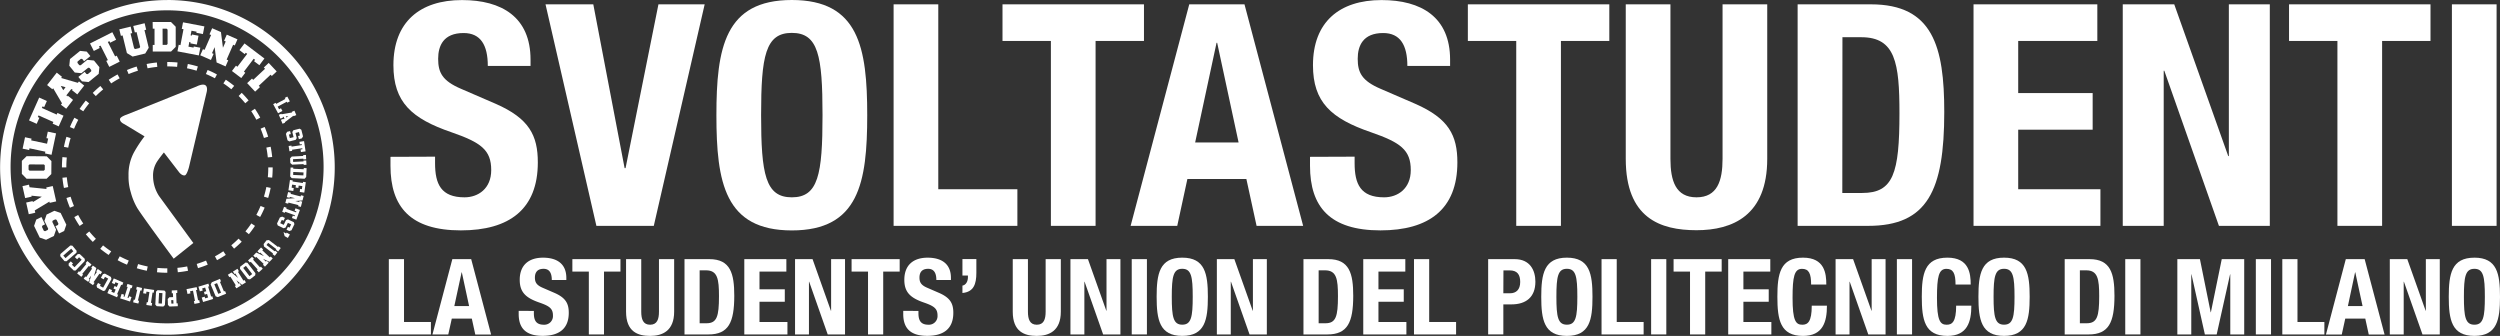 <svg xmlns="http://www.w3.org/2000/svg" viewBox="0 0 1193.46 160.36"><rect x="0" y="0" width="1193.46" height="160.36" fill="#333333" stroke="none"/><defs><style>.cls-1{fill:#fff;}</style></defs><title>Risorsa 1gift card </title><g id="Livello_2" data-name="Livello 2"><g id="Livello_1-2" data-name="Livello 1"><path class="cls-1" d="M79.87,4.93a74.71,74.71,0,1,1-29.18,5.89A74.77,74.77,0,0,1,79.87,4.93m0-4.91A79.88,79.88,0,1,0,111,153.49,79.82,79.82,0,0,0,136.34,23.42,79.59,79.59,0,0,0,79.87,0"/><path class="cls-1" d="M60.51,54.71,93.87,41.28s2.81-1.49,4.18-.59.53,3.62.53,3.62L90.22,79.74s-1,3.93-2.07,4c-1.52.14-2.77-1.67-2.77-1.67l-7.14-9.29S76.42,75,75.07,77a12.18,12.18,0,0,0-2,7.2,17.54,17.54,0,0,0,2.82,9.32C77.81,96.15,92.3,116,92.3,116l-9.39,7.49s-15-20.24-17.47-24.33a30.42,30.42,0,0,1-3-7.35,25.23,25.23,0,0,1-1.08-7.88,22.36,22.36,0,0,1,2.58-11.16A60.76,60.76,0,0,1,69,65.09l-9.79-5.9s-2-.87-1.92-2.3c0-1.16,3.22-2.18,3.22-2.18"/><path class="cls-1" d="M79.89,130.21c-1.68,0-3.33-.08-4.94-.24l.2-2.09c1.55.15,3.14.23,4.72.23l0,1.81v.29Zm5-.24-.21-2.1a45.89,45.89,0,0,0,4.68-.69l.41,2.07c-1.6.32-3.25.56-4.88.72m-14.79-.72a49.27,49.27,0,0,1-4.79-1.19l.61-2c1.51.46,3.05.84,4.59,1.15ZM94.52,128l-.61-2c1.5-.46,3-1,4.45-1.6l.81,1.94c-1.52.64-3.09,1.19-4.65,1.67m-33.9-1.65-.33-.14c-1.4-.59-2.79-1.25-4.13-2l1-1.85c1.28.68,2.61,1.32,4,1.89l.31.13Zm43-2.13-1-1.85c1.38-.75,2.75-1.57,4-2.44l1.17,1.75c-1.36.91-2.78,1.76-4.23,2.54m-51.7-2.52c-1.37-.91-2.7-1.9-4-2.94l1.34-1.63A47.1,47.1,0,0,0,53.09,120Zm59.89-3-1.34-1.62c1.21-1,2.38-2.06,3.48-3.16l1.51,1.46,0,0c-1.16,1.16-2.38,2.27-3.63,3.3M44.3,115.48h0c-1.17-1.16-2.28-2.39-3.32-3.64l1.63-1.34c1,1.21,2.06,2.38,3.17,3.5Zm74.49-3.69-1.63-1.34a45.39,45.39,0,0,0,2.82-3.79l1.75,1.16a47.9,47.9,0,0,1-2.94,4M38,107.87a46.58,46.58,0,0,1-2.54-4.24l1.85-1c.74,1.39,1.56,2.76,2.43,4.06Zm86.22-4.28-1.85-1c.68-1.27,1.31-2.6,1.88-3.93l.14-.35,1.95.8-.16.37c-.59,1.39-1.25,2.77-2,4.1M33.39,99.17a46,46,0,0,1-1.67-4.65l2-.61a47.19,47.19,0,0,0,1.6,4.45ZM128,94.48l-2-.61a46.66,46.66,0,0,0,1.15-4.59l2.06.41c-.31,1.6-.72,3.21-1.19,4.79M30.52,89.73c-.32-1.6-.56-3.25-.72-4.88l2.09-.21c.16,1.57.39,3.15.69,4.68Zm99.42-4.93-2.09-.2c.15-1.55.22-3.13.22-4.69l1.82,0h.28a47.13,47.13,0,0,1-.23,4.92M29.57,79.91h0c0-1.65.08-3.3.23-4.92l2.09.2c-.15,1.55-.22,3.14-.22,4.72Zm98.27-4.77a46.3,46.3,0,0,0-.69-4.68l2.06-.41c.32,1.61.57,3.26.73,4.89ZM32.58,70.51l-2.06-.41a49.27,49.27,0,0,1,1.19-4.79l2,.61c-.45,1.51-.84,3-1.14,4.59M126,65.87c-.45-1.49-1-3-1.59-4.45l1.94-.81c.63,1.53,1.19,3.09,1.67,4.65Zm-90.68-4.4-1.94-.81.14-.34c.59-1.4,1.25-2.79,2-4.12l1.85,1c-.68,1.27-1.32,2.6-1.89,4Zm87.06-4.32c-.74-1.38-1.56-2.75-2.44-4.06l1.75-1.17c.92,1.37,1.77,2.79,2.55,4.23Zm-82.6-4L38,52c.91-1.36,1.9-2.69,2.94-4l1.63,1.34a47.1,47.1,0,0,0-2.82,3.79m77.34-3.83c-1-1.2-2.05-2.37-3.16-3.48l1.46-1.51,0,0c1.15,1.16,2.26,2.38,3.29,3.63ZM45.74,45.87l-1.45-1.52,0,0c1.15-1.15,2.38-2.27,3.63-3.3l1.34,1.62c-1.2,1-2.38,2.06-3.49,3.17Zm64.69-3.25a45.55,45.55,0,0,0-3.8-2.82l1.17-1.75c1.36.91,2.7,1.9,4,2.94Zm-57.36-2.8L51.9,38.08c1.37-.91,2.79-1.77,4.23-2.55l1,1.86c-1.39.74-2.75,1.56-4.06,2.43m49.51-2.45c-1.28-.69-2.61-1.32-3.94-1.89l-.34-.14.81-1.94.34.15c1.4.59,2.79,1.24,4.12,2Zm-41.18-2-.8-1.94c1.51-.63,3.08-1.19,4.64-1.67l.61,2c-1.5.46-3,1-4.45,1.6m32.45-1.61c-1.51-.45-3-.84-4.59-1.15l.4-2.06c1.61.32,3.22.72,4.79,1.19ZM70.44,32.61,70,30.55c1.61-.32,3.25-.56,4.89-.72l.2,2.1c-1.57.15-3.14.38-4.68.68m14.14-.69c-1.55-.15-3.13-.22-4.71-.22l0-2.1h0c1.65,0,3.3.07,4.91.23Z"/><polygon class="cls-1" points="24.96 105.91 26.77 109.65 25.73 112.65 21.99 114.47 18.97 113.43 16.26 107.84 17.31 104.82 19.8 103.61 21.49 107.1 20.24 107.71 20.02 108.31 20.93 110.17 21.53 110.38 22.8 109.76 23 109.16 21.2 105.44 22.25 102.42 25.94 100.63 28.95 101.67 31.67 107.27 30.62 110.28 28.19 111.46 26.49 107.97 27.68 107.4 27.89 106.79 26.99 104.93 26.4 104.72 25.18 105.31 24.96 105.91"/><polygon class="cls-1" points="15.01 93.41 15.11 93.86 12 94.55 10.72 88.85 13.83 88.15 14.11 89.39 22.23 90.22 22.07 89.51 25.18 88.81 26.83 96.14 23.72 96.84 23.58 96.24 16.59 100.45 16.84 101.56 13.73 102.26 12.49 96.7 15.59 96 15.7 96.47 19.95 93.9 15.01 93.41"/><path class="cls-1" d="M12.68,85.32,10.43,83l0-6.21,2.29-2.24,9.59.07,2.24,2.27-.05,6.21-2.26,2.24Zm1.42-6.84-.46.44V81l.45.46,6.85,0,.44-.45,0-2.07L21,78.53Z"/><polygon class="cls-1" points="14.89 67.01 22.46 68.61 22.99 66.13 22.16 65.95 22.82 62.85 26.76 63.68 24.6 73.9 21.48 73.24 21.66 72.41 14.08 70.8 13.91 71.63 10.79 70.97 11.95 65.52 15.06 66.18 14.89 67.01"/><polygon class="cls-1" points="22.38 48.22 21.09 51.11 20.33 50.77 19.98 51.54 27.06 54.7 27.4 53.92 30.31 55.22 28.03 60.33 25.12 59.03 25.48 58.24 18.4 55.09 18.05 55.88 18.81 56.22 17.52 59.11 13.85 57.48 18.71 46.58 22.38 48.22"/><path class="cls-1" d="M27.09,34.68l2.52,2-.44.56,8,2.3.52-.68,2.51,2L36.9,45.07l-2.52-2,.29-.36L34,42.53l-2.29,2.95.36.56.28-.36,2.52,2L31.6,51.91,29.08,50l.52-.68-4.22-7.19-.38.48-2.51-2Zm3.11,8.38,1.1-1.42L29,41Z"/><polygon class="cls-1" points="42.09 32.33 38.86 34.95 35.69 34.62 33.08 31.38 33.4 28.2 38.23 24.29 41.41 24.63 43.15 26.78 40.13 29.23 39.26 28.14 38.63 28.07 37.03 29.37 36.96 30.01 37.84 31.11 38.48 31.16 41.69 28.56 44.87 28.9 47.45 32.09 47.12 35.26 42.28 39.17 39.12 38.84 37.41 36.73 40.42 34.29 41.26 35.32 41.9 35.38 43.5 34.08 43.57 33.47 42.72 32.41 42.09 32.33"/><polygon class="cls-1" points="55.43 18.96 52.6 20.39 52.23 19.65 51.47 20.03 54.96 26.94 55.72 26.56 57.15 29.41 52.16 31.93 50.73 29.08 51.5 28.69 48.01 21.78 47.24 22.17 47.61 22.91 44.78 24.33 42.97 20.75 53.63 15.38 55.43 18.96"/><polygon class="cls-1" points="71 22.81 69.34 25.54 63.3 27 60.58 25.34 58.53 16.91 57.71 17.11 56.96 14.01 62.38 12.7 63.13 15.8 62.31 16 64.03 23.09 64.57 23.41 66.58 22.93 66.91 22.4 65.19 15.3 64.37 15.49 63.62 12.4 69.04 11.09 69.78 14.18 68.96 14.38 71 22.81"/><path class="cls-1" d="M72.87,10.51l8.75,0,2.26,2.26,0,9.6L81.66,24.6l-8.74,0V21.44h.85l0-7.74h-.85Zm4.77,10.91h1.93L80,21l0-6.85-.46-.46H77.61Z"/><polygon class="cls-1" points="89.96 22.27 92.39 22.73 92.49 22.19 95.62 22.78 94.92 26.46 84.72 24.51 85.31 21.38 86.15 21.54 87.6 13.94 86.77 13.78 87.37 10.65 97.57 12.6 96.87 16.26 93.74 15.66 93.84 15.13 91.41 14.66 90.99 16.89 91.55 17 91.66 16.47 94.77 17.06 93.96 21.28 90.85 20.68 90.96 20.13 90.39 20.02 89.96 22.27"/><polygon class="cls-1" points="103.4 29.82 102.47 22.51 101.21 25.38 101.98 25.72 100.7 28.63 95.6 26.39 96.88 23.47 97.66 23.81 100.77 16.72 100 16.38 101.28 13.47 105.48 15.32 106.43 22.8 107.75 19.8 106.98 19.45 108.26 16.54 113.36 18.78 112.08 21.7 111.3 21.36 108.19 28.44 108.96 28.79 107.68 31.7 103.4 29.82"/><polygon class="cls-1" points="123.81 31.13 121.28 29.22 121.78 28.56 121.11 28.04 116.43 34.22 117.1 34.73 115.17 37.27 110.72 33.89 112.65 31.35 113.33 31.87 118.01 25.7 117.32 25.18 116.82 25.84 114.3 23.92 116.72 20.73 126.23 27.93 123.81 31.13"/><polygon class="cls-1" points="121.79 43.75 117.98 39.69 120.3 37.51 120.88 38.13 126.53 32.83 125.95 32.21 128.27 30.03 132.09 34.1 129.76 36.28 129.18 35.66 123.53 40.96 124.11 41.57 121.79 43.75"/><polygon class="cls-1" points="132.56 50.91 133.24 52.17 134.13 51.68 134.82 52.96 132.75 54.07 130.41 49.72 131.58 49.09 131.85 49.59 136.22 47.23 135.96 46.74 137.15 46.1 138.37 48.38 137.16 49.03 136.91 48.56 132.56 50.91"/><path class="cls-1" d="M133.89,56.66l-.78-1.86,1.21-.5.11.25,5-.86-.13-.31,1.26-.54.89,2.1-1.25.52-.1-.24L136,58.31l.11.25-1.23.52-.78-1.86,1.23-.52.13.3.34-.26-.42-1-.42.06.13.32Zm2.78-.55,1-.72-1.21.17Z"/><polygon class="cls-1" points="138.47 62.58 138.84 64.02 137.94 64.24 138.36 65.93 140.15 65.48 139.54 63.05 140.04 62.18 143.04 61.43 143.86 61.95 144.66 65.11 144.09 66.06 142.67 66.42 142.29 64.93 143.15 64.71 142.73 63.05 141.06 63.47 141.67 65.91 141.16 66.76 138.13 67.52 137.26 66.99 136.49 63.92 137.08 62.92 138.47 62.58"/><polygon class="cls-1" points="138.17 72.21 137.79 69.69 139.12 69.5 139.19 69.99 144.09 69.26 144.02 68.78 143.11 68.92 142.93 67.7 145.15 67.37 145.88 72.26 143.66 72.59 143.47 71.37 144.38 71.24 144.31 70.76 139.41 71.49 139.49 72.01 138.17 72.21"/><polygon class="cls-1" points="138.6 77.83 138.49 75.59 139.28 74.73 144.76 74.45 144.74 74.04 146.06 73.97 146.16 76.02 144.83 76.09 144.81 75.74 139.88 76 139.94 77.3 144.88 77.05 144.86 76.67 146.19 76.61 146.3 78.66 144.97 78.73 144.95 78.33 139.48 78.61 138.6 77.83"/><path class="cls-1" d="M138.52,84.18l.2-4.21L140,80l0,.56,5,.23,0-.57,1.37.07-.2,4.23-.78.81-6.14-.28Zm6.31-.45.07-1.41L140,82.09l-.06,1.42Z"/><polygon class="cls-1" points="137.69 90.84 138.42 85.92 139.74 86.11 139.66 86.65 144.57 87.37 144.66 86.8 145.99 87 145.26 91.96 143.08 91.64 143.29 90.19 144.12 90.31 144.33 88.85 142.59 88.59 142.42 89.73 141.09 89.53 141.26 88.4 139.44 88.13 139.22 89.61 140.23 89.76 140.01 91.19 137.69 90.84"/><polygon class="cls-1" points="136.92 94.11 137.54 91.67 138.88 92.02 138.74 92.57 143.53 93.78 143.67 93.21 144.97 93.54 144.42 95.69 140.98 95.96 142.88 96.44 143.01 95.92 144.28 96.24 143.63 98.77 142.34 98.44 142.47 97.92 137.69 96.71 137.56 97.23 136.22 96.89 136.72 94.89 140.82 94.62 138.36 94 138.25 94.44 136.92 94.11"/><polygon class="cls-1" points="134.72 101.13 135.6 98.74 136.85 99.2 136.68 99.67 141.33 101.37 141.5 100.92 140.63 100.6 141.06 99.44 143.17 100.22 141.47 104.86 139.36 104.09 139.78 102.93 140.64 103.25 140.81 102.79 136.16 101.09 135.98 101.59 134.72 101.13"/><polygon class="cls-1" points="136.02 104.04 135.37 105.38 134.53 104.97 133.78 106.54 135.44 107.34 136.53 105.08 137.48 104.74 140.26 106.08 140.56 107 139.15 109.93 138.11 110.3 136.78 109.67 137.45 108.29 138.24 108.67 138.99 107.12 137.43 106.38 136.34 108.64 135.41 108.97 132.59 107.62 132.26 106.65 133.63 103.8 134.72 103.41 136.02 104.04"/><polygon class="cls-1" points="136.84 111.04 138.38 111.93 137.42 113.6 135.89 112.72 135.35 110.77 136.59 111.47 136.84 111.04"/><polygon class="cls-1" points="125.86 116.5 127.23 114.72 128.38 114.59 132.74 117.93 132.99 117.6 134.03 118.41 132.78 120.04 131.72 119.22 131.94 118.94 128.02 115.93 127.22 116.97 131.14 119.98 131.36 119.69 132.42 120.5 131.17 122.13 130.11 121.31 130.35 121 126.02 117.66 125.86 116.5"/><polygon class="cls-1" points="122.89 119.96 124.61 118.14 125.61 119.08 125.22 119.5 128.82 122.88 129.22 122.45 130.19 123.37 128.67 124.98 125.53 123.55 126.96 124.89 127.33 124.5 128.28 125.4 126.49 127.3 125.52 126.38 125.89 125.99 122.3 122.61 121.93 123 120.92 122.05 122.33 120.55 126.05 122.3 124.2 120.56 123.88 120.9 122.89 119.96"/><polygon class="cls-1" points="119.29 125.32 118.4 124.33 120.32 122.59 121.22 123.58 120.8 123.95 124.13 127.64 124.53 127.27 125.44 128.28 123.52 130.01 122.6 128.99 123 128.63 120.92 126.32 119.69 124.96 119.29 125.32"/><path class="cls-1" d="M117.25,125.32l.86.12,3.84,5-.12,1-2.49,1.92-1-.12-3.8-4.93.12-1Zm1.86,6.5,1.28-1-3-3.92-1.28,1Z"/><polygon class="cls-1" points="111.21 129.64 113.34 128.31 114.07 129.49 113.59 129.78 116.2 133.97 116.7 133.66 117.41 134.79 115.53 135.97 112.86 133.78 113.89 135.44 114.35 135.16 115.05 136.27 112.83 137.65 112.12 136.52 112.58 136.23 109.97 132.05 109.51 132.34 108.78 131.16 110.53 130.07 113.67 132.71 112.33 130.55 111.93 130.8 111.21 129.64"/><path class="cls-1" d="M101.11,134.75l3.89-1.63.52,1.22-.53.22,1.92,4.58.52-.22.53,1.27L104,141.83l-1.06-.36-2.37-5.68Zm3.1,5.52,1.31-.55-1.9-4.56-1.31.54Z"/><polygon class="cls-1" points="94.72 136.85 99.49 135.4 99.88 136.68 99.36 136.84 100.8 141.59 101.35 141.42 101.74 142.72 96.94 144.17 96.3 142.06 97.7 141.63 97.94 142.43 99.36 142 98.85 140.32 97.75 140.65 97.36 139.36 98.46 139.03 97.93 137.27 96.5 137.71 96.79 138.68 95.4 139.09 94.72 136.85"/><polygon class="cls-1" points="92.13 138.78 90.72 139.06 90.92 140.05 89.5 140.33 89.04 138.02 93.89 137.07 94.15 138.38 93.59 138.49 94.56 143.36 95.1 143.25 95.36 144.58 92.83 145.08 92.56 143.73 93.08 143.63 92.13 138.78"/><path class="cls-1" d="M82,138.65l2.63-.11,0,1.34-.53,0,.19,4.92.55,0,.05,1.38-3.94.15-.77-.72-.11-2.87.74-.83,1.81-.07L82.55,140,82,140Zm-.19,6.3,1,0-.07-1.68-1,0Z"/><path class="cls-1" d="M78.49,138.71l.58.65-.34,6.28-.77.7-3.14-.17-.68-.75.35-6.22.73-.67Zm-2.83,6.13,1.62.09.27-5-1.61-.08Z"/><polygon class="cls-1" points="71.33 139.43 69.92 139.22 69.77 140.22 68.34 140 68.69 137.68 73.58 138.42 73.38 139.74 72.81 139.65 72.07 144.56 72.62 144.64 72.42 145.98 69.86 145.59 70.07 144.24 70.59 144.31 71.33 139.43"/><polygon class="cls-1" points="64.99 138.18 65.3 136.88 67.83 137.47 67.52 138.78 66.98 138.65 65.84 143.48 66.38 143.6 66.06 144.92 63.55 144.33 63.86 142.99 64.39 143.12 65.1 140.09 65.52 138.31 64.99 138.18"/><polygon class="cls-1" points="60.84 135.55 63.27 136.33 62.86 137.6 62.38 137.45 60.87 142.16 61.33 142.31 61.61 141.44 62.78 141.82 62.09 143.95 57.38 142.44 58.07 140.3 59.24 140.68 58.96 141.56 59.42 141.7 60.94 136.99 60.43 136.82 60.84 135.55"/><polygon class="cls-1" points="54.32 132.91 58.88 134.9 58.35 136.13 57.86 135.91 55.88 140.46 56.41 140.69 55.87 141.93 51.26 139.93 52.15 137.91 53.49 138.49 53.16 139.25 54.51 139.84 55.22 138.23 54.17 137.77 54.7 136.54 55.75 137 56.49 135.31 55.11 134.72 54.71 135.64 53.38 135.07 54.32 132.91"/><polygon class="cls-1" points="49.47 133.34 48.16 132.62 49.13 130.88 50.07 130.61 52.94 132.2 53.22 133.19 50.15 138.71 49.3 138.93 46.35 137.3 46.08 136.36 46.8 135.07 48.09 135.8 47.72 136.48 49.23 137.32 51.63 133 50.13 132.17 49.47 133.34"/><polygon class="cls-1" points="46.67 128.41 48.73 129.84 47.94 130.98 47.48 130.65 44.66 134.71 45.15 135.04 44.38 136.14 42.56 134.88 43.52 131.56 42.4 133.17 42.84 133.48 42.1 134.56 39.95 133.06 40.71 131.97 41.15 132.27 43.96 128.22 43.52 127.91 44.31 126.78 46 127.95 44.82 131.88 46.27 129.79 45.89 129.53 46.67 128.41"/><polygon class="cls-1" points="40.83 125.65 41.68 124.61 43.69 126.26 42.84 127.29 42.41 126.94 39.25 130.77 39.68 131.12 38.82 132.16 36.82 130.52 37.69 129.46 38.11 129.81 40.08 127.41 41.25 125.99 40.83 125.65"/><polygon class="cls-1" points="36.81 123.78 35.74 122.74 37.11 121.31 38.09 121.29 40.46 123.56 40.48 124.58 36.1 129.14 35.22 129.14 32.79 126.81 32.76 125.83 33.79 124.77 34.86 125.8 34.32 126.37 35.57 127.57 38.99 124 37.75 122.81 36.81 123.78"/><path class="cls-1" d="M36.59,119.74l-.06.87-4.77,4.11-1-.07-2-2.38.07-1,4.72-4.07,1,.07ZM30.21,122l1.06,1.23L35,119.94,34,118.72Z"/><path class="cls-1" d="M207.69,74.79V77.9c0,9.93,2.82,16.3,14.07,16.3,6.52,0,12.74-4.15,12.74-13,0-9.62-4.89-13.18-19-18.07-19-6.51-27.69-14.36-27.69-32,0-20.58,12.59-31.1,32.73-31.1,19,0,32.73,8.15,32.73,28.44v3H232.87c0-9.93-3.41-15.7-11.55-15.7-9.63,0-12.15,6.07-12.15,12.29,0,6.52,1.93,10.52,11,14.37l16.44,7.11c16,7,20.14,15.1,20.14,28,0,22.36-13.62,32.44-36.72,32.44-24.15,0-33.62-11.26-33.62-30.81v-4.3Z"/><polygon class="cls-1" points="283.23 2.07 298.18 80.27 298.63 80.27 314.33 2.07 336.4 2.07 312.11 107.82 284.71 107.82 260.42 2.07 283.23 2.07"/><path class="cls-1" d="M378,0c32,0,36,22.81,36,55s-4,55-36,55S342,87.08,342,55,346,0,378,0m0,94.2c12.59,0,14.66-10.82,14.66-39.25S390.6,15.7,378,15.7s-14.66,11-14.66,39.25S365.42,94.2,378,94.2"/><polygon class="cls-1" points="426.59 107.82 426.59 2.07 447.92 2.07 447.92 90.34 485.68 90.34 485.68 107.82 426.59 107.82"/><polygon class="cls-1" points="546.11 2.07 546.11 19.55 523.01 19.55 523.01 107.82 501.68 107.82 501.68 19.55 478.58 19.55 478.58 2.07 546.11 2.07"/><path class="cls-1" d="M567.73,2.07H594.1l28,105.75H599.87L595,85.46H566.84L562,107.82H539.74ZM570.55,68h20.73L581.06,20.44h-.3Z"/><path class="cls-1" d="M646.67,74.79V77.9c0,9.93,2.81,16.3,14.07,16.3,6.52,0,12.74-4.15,12.74-13,0-9.62-4.89-13.18-19-18.07-19-6.51-27.69-14.36-27.69-32,0-20.58,12.59-31.1,32.73-31.1,19,0,32.73,8.15,32.73,28.44v3H671.85c0-9.93-3.41-15.7-11.55-15.7-9.63,0-12.15,6.07-12.15,12.29,0,6.52,1.93,10.52,11,14.37l16.44,7.11c16,7,20.14,15.1,20.14,28,0,22.36-13.62,32.44-36.73,32.44-24.14,0-33.62-11.26-33.62-30.81v-4.3Z"/><polygon class="cls-1" points="768.26 2.07 768.26 19.55 745.16 19.55 745.16 107.82 723.83 107.82 723.83 19.55 700.73 19.55 700.73 2.07 768.26 2.07"/><path class="cls-1" d="M797.44,2.07V75.83c0,10.52,2.52,18.37,12.44,18.37s12.44-7.85,12.44-18.37V2.07h21.33V75.83c0,27-16.44,34.07-33.77,34.07s-33.77-5.78-33.77-34.07V2.07Z"/><path class="cls-1" d="M858.16,2.07h35c29.63,0,35,20.29,35,51.39,0,37.48-8,54.36-36.29,54.36H858.16Zm21.33,90.05H889c14.81,0,17.77-9.33,17.77-38.06,0-24-1.93-36.29-18.22-36.29h-9Z"/><polygon class="cls-1" points="1001.23 2.07 1001.23 19.55 963.46 19.55 963.46 44.43 999 44.43 999 61.91 963.46 61.91 963.46 90.34 1002.71 90.34 1002.71 107.82 942.13 107.82 942.13 2.07 1001.23 2.07"/><polygon class="cls-1" points="1037.95 2.07 1063.72 74.5 1064.02 74.5 1064.02 2.07 1083.57 2.07 1083.57 107.82 1059.28 107.82 1033.21 33.77 1032.92 33.77 1032.92 107.82 1013.37 107.82 1013.37 2.07 1037.95 2.07"/><polygon class="cls-1" points="1160.28 2.07 1160.28 19.55 1137.18 19.55 1137.18 107.82 1115.85 107.82 1115.85 19.55 1092.75 19.55 1092.75 2.07 1160.28 2.07"/><rect class="cls-1" x="1170.5" y="2.07" width="21.33" height="105.75"/><polygon class="cls-1" points="185.62 159.66 185.62 123.71 192.87 123.71 192.87 153.71 205.71 153.71 205.71 159.66 185.62 159.66"/><path class="cls-1" d="M215.94,123.71h9l9.51,36h-7.55l-1.66-7.61h-9.56L214,159.66h-7.55Zm.95,22.4h7.05L220.47,130h-.1Z"/><path class="cls-1" d="M254.86,148.43v1.06c0,3.37,1,5.53,4.78,5.53a4.13,4.13,0,0,0,4.33-4.43c0-3.27-1.66-4.48-6.44-6.14-6.44-2.21-9.42-4.88-9.42-10.87,0-7,4.28-10.57,11.13-10.57,6.44,0,11.12,2.77,11.12,9.66v1h-6.94c0-3.37-1.16-5.34-3.93-5.34-3.27,0-4.13,2.07-4.13,4.18s.66,3.58,3.73,4.88l5.59,2.42c5.43,2.37,6.84,5.14,6.84,9.52,0,7.6-4.63,11-12.48,11-8.21,0-11.43-3.83-11.43-10.47v-1.46Z"/><polygon class="cls-1" points="296.2 123.71 296.2 129.65 288.34 129.65 288.34 159.66 281.1 159.66 281.1 129.65 273.24 129.65 273.24 123.71 296.2 123.71"/><path class="cls-1" d="M306.12,123.71v25.07c0,3.58.86,6.24,4.23,6.24s4.23-2.66,4.23-6.24V123.71h7.25v25.07c0,9.16-5.59,11.58-11.48,11.58s-11.48-2-11.48-11.58V123.71Z"/><path class="cls-1" d="M326.77,123.71h11.88c10.07,0,11.88,6.9,11.88,17.47,0,12.74-2.72,18.48-12.33,18.48H326.77ZM334,154.32h3.23c5,0,6-3.17,6-12.94,0-8.16-.66-12.33-6.19-12.33H334Z"/><polygon class="cls-1" points="375.4 123.71 375.4 129.65 362.57 129.65 362.57 138.11 374.65 138.11 374.65 144.05 362.57 144.05 362.57 153.72 375.91 153.72 375.91 159.66 355.32 159.66 355.32 123.71 375.4 123.71"/><polygon class="cls-1" points="387.9 123.71 396.65 148.33 396.76 148.33 396.76 123.71 403.4 123.71 403.4 159.66 395.14 159.66 386.28 134.48 386.18 134.48 386.18 159.66 379.54 159.66 379.54 123.71 387.9 123.71"/><polygon class="cls-1" points="429.49 123.71 429.49 129.65 421.63 129.65 421.63 159.66 414.38 159.66 414.38 129.65 406.53 129.65 406.53 123.71 429.49 123.71"/><path class="cls-1" d="M438.45,148.43v1.06c0,3.37,1,5.53,4.79,5.53a4.13,4.13,0,0,0,4.32-4.43c0-3.27-1.66-4.48-6.44-6.14-6.44-2.21-9.41-4.88-9.41-10.87,0-7,4.27-10.57,11.12-10.57,6.45,0,11.13,2.77,11.13,9.66v1H447c0-3.37-1.16-5.34-3.93-5.34-3.27,0-4.13,2.07-4.13,4.18s.66,3.58,3.73,4.88l5.59,2.42c5.44,2.37,6.84,5.14,6.84,9.52,0,7.6-4.62,11-12.48,11-8.21,0-11.43-3.83-11.43-10.47v-1.46Z"/><path class="cls-1" d="M466.1,130.26c0,5.33-1.26,9.11-6.65,9.61v-3.52c1.76-.31,2.62-2.12,2.62-4v-.8h-2.62v-7.86h6.65Z"/><path class="cls-1" d="M490.72,123.71v25.07c0,3.58.86,6.24,4.23,6.24s4.22-2.66,4.22-6.24V123.71h7.25v25.07c0,9.16-5.58,11.58-11.47,11.58s-11.48-2-11.48-11.58V123.71Z"/><polygon class="cls-1" points="519.37 123.71 528.13 148.33 528.23 148.33 528.23 123.71 534.87 123.71 534.87 159.66 526.62 159.66 517.76 134.48 517.66 134.48 517.66 159.66 511.01 159.66 511.01 123.71 519.37 123.71"/><rect class="cls-1" x="540.27" y="123.71" width="7.25" height="35.94"/><path class="cls-1" d="M564.39,123c10.87,0,12.23,7.75,12.23,18.67s-1.36,18.68-12.23,18.68-12.23-7.75-12.23-18.68S553.51,123,564.39,123m0,32c4.28,0,5-3.67,5-13.34s-.7-13.34-5-13.34-5,3.73-5,13.34.71,13.34,5,13.34"/><polygon class="cls-1" points="589.26 123.71 598.02 148.33 598.12 148.33 598.12 123.71 604.77 123.71 604.77 159.66 596.51 159.66 587.65 134.48 587.55 134.48 587.55 159.66 580.91 159.66 580.91 123.71 589.26 123.71"/><path class="cls-1" d="M622.25,123.71h11.88c10.07,0,11.88,6.9,11.88,17.47,0,12.74-2.72,18.48-12.33,18.48H622.25Zm7.25,30.61h3.22c5,0,6-3.17,6-12.94,0-8.16-.65-12.33-6.19-12.33H629.5Z"/><polygon class="cls-1" points="670.88 123.71 670.88 129.65 658.05 129.65 658.05 138.11 670.13 138.11 670.13 144.05 658.05 144.05 658.05 153.72 671.39 153.72 671.39 159.66 650.8 159.66 650.8 123.71 670.88 123.71"/><polygon class="cls-1" points="675.02 159.66 675.02 123.71 682.27 123.71 682.27 153.71 695.11 153.71 695.11 159.66 675.02 159.66"/><path class="cls-1" d="M710.42,123.71H723.1c7.35,0,9.87,5.39,9.87,10.77,0,7.46-4.58,10.83-11.42,10.83h-3.88v14.34h-7.25ZM717.67,140h3.22c2.87,0,4.83-1.71,4.83-5.39,0-3.52-1.41-5.53-5-5.53h-3Z"/><path class="cls-1" d="M748,123c10.87,0,12.23,7.75,12.23,18.67S758.9,160.36,748,160.36s-12.23-7.75-12.23-18.68S737.16,123,748,123m0,32c4.28,0,5-3.67,5-13.34s-.7-13.34-5-13.34-5,3.73-5,13.34.7,13.34,5,13.34"/><polygon class="cls-1" points="764.55 159.66 764.55 123.71 771.8 123.71 771.8 153.71 784.64 153.71 784.64 159.66 764.55 159.66"/><rect class="cls-1" x="788.22" y="123.71" width="7.25" height="35.94"/><polygon class="cls-1" points="821.9 123.71 821.9 129.65 814.04 129.65 814.04 159.66 806.79 159.66 806.79 129.65 798.94 129.65 798.94 123.71 821.9 123.71"/><polygon class="cls-1" points="845.11 123.71 845.11 129.65 832.27 129.65 832.27 138.11 844.36 138.11 844.36 144.05 832.27 144.05 832.27 153.72 845.62 153.72 845.62 159.66 825.02 159.66 825.02 123.71 845.11 123.71"/><path class="cls-1" d="M864.6,135.84c0-5.23-1.06-7.5-4.33-7.5-3.68,0-4.53,3.68-4.53,13.85,0,10.87,1.51,12.83,4.63,12.83,2.62,0,4.53-1.36,4.53-9.11h7.25c0,7.75-1.91,14.45-11.43,14.45-10.87,0-12.23-7.75-12.23-18.68S849.85,123,860.72,123c10.37,0,11.13,7.6,11.13,12.83Z"/><polygon class="cls-1" points="884.64 123.71 893.4 148.33 893.5 148.33 893.5 123.71 900.14 123.71 900.14 159.66 891.89 159.66 883.03 134.48 882.93 134.48 882.93 159.66 876.28 159.66 876.28 123.71 884.64 123.71"/><rect class="cls-1" x="905.54" y="123.71" width="7.25" height="35.94"/><path class="cls-1" d="M933.54,135.84c0-5.23-1.06-7.5-4.33-7.5-3.68,0-4.53,3.68-4.53,13.85,0,10.87,1.51,12.83,4.63,12.83,2.61,0,4.53-1.36,4.53-9.11h7.25c0,7.75-1.92,14.45-11.43,14.45-10.87,0-12.23-7.75-12.23-18.68S918.79,123,929.66,123c10.37,0,11.12,7.6,11.12,12.83Z"/><path class="cls-1" d="M956.7,123c10.87,0,12.23,7.75,12.23,18.67s-1.36,18.68-12.23,18.68-12.23-7.75-12.23-18.68S945.83,123,956.7,123m0,32c4.28,0,5-3.67,5-13.34s-.7-13.34-5-13.34-5,3.73-5,13.34.71,13.34,5,13.34"/><path class="cls-1" d="M985.65,123.71h11.88c10.07,0,11.88,6.9,11.88,17.47,0,12.74-2.72,18.48-12.33,18.48H985.65Zm7.25,30.61h3.22c5,0,6-3.17,6-12.94,0-8.16-.66-12.33-6.2-12.33H992.9Z"/><rect class="cls-1" x="1014.56" y="123.71" width="7.25" height="35.94"/><polygon class="cls-1" points="1039.43 123.71 1050.21 123.71 1055.34 149.08 1055.44 149.08 1060.63 123.71 1071.35 123.71 1071.35 159.66 1064.7 159.66 1064.7 130.96 1064.6 130.96 1058.21 159.66 1052.57 159.66 1046.18 130.96 1046.08 130.96 1046.08 159.66 1039.43 159.66 1039.43 123.71"/><rect class="cls-1" x="1076.9" y="123.71" width="7.25" height="35.94"/><polygon class="cls-1" points="1089.54 159.66 1089.54 123.71 1096.78 123.71 1096.78 153.71 1109.62 153.71 1109.62 159.66 1089.54 159.66"/><path class="cls-1" d="M1119.85,123.71h9l9.51,36h-7.55l-1.66-7.61h-9.56l-1.67,7.61h-7.55Zm1,22.4h7L1124.38,130h-.1Z"/><polygon class="cls-1" points="1149.2 123.71 1157.96 148.33 1158.06 148.33 1158.06 123.71 1164.71 123.71 1164.71 159.66 1156.45 159.66 1147.59 134.48 1147.49 134.48 1147.49 159.66 1140.85 159.66 1140.85 123.71 1149.2 123.71"/><path class="cls-1" d="M1181.23,123c10.87,0,12.23,7.75,12.23,18.67s-1.36,18.68-12.23,18.68S1169,152.61,1169,141.68s1.36-18.67,12.23-18.67m0,32c4.28,0,5-3.67,5-13.34s-.7-13.34-5-13.34-5,3.73-5,13.34.71,13.34,5,13.34"/></g></g></svg>